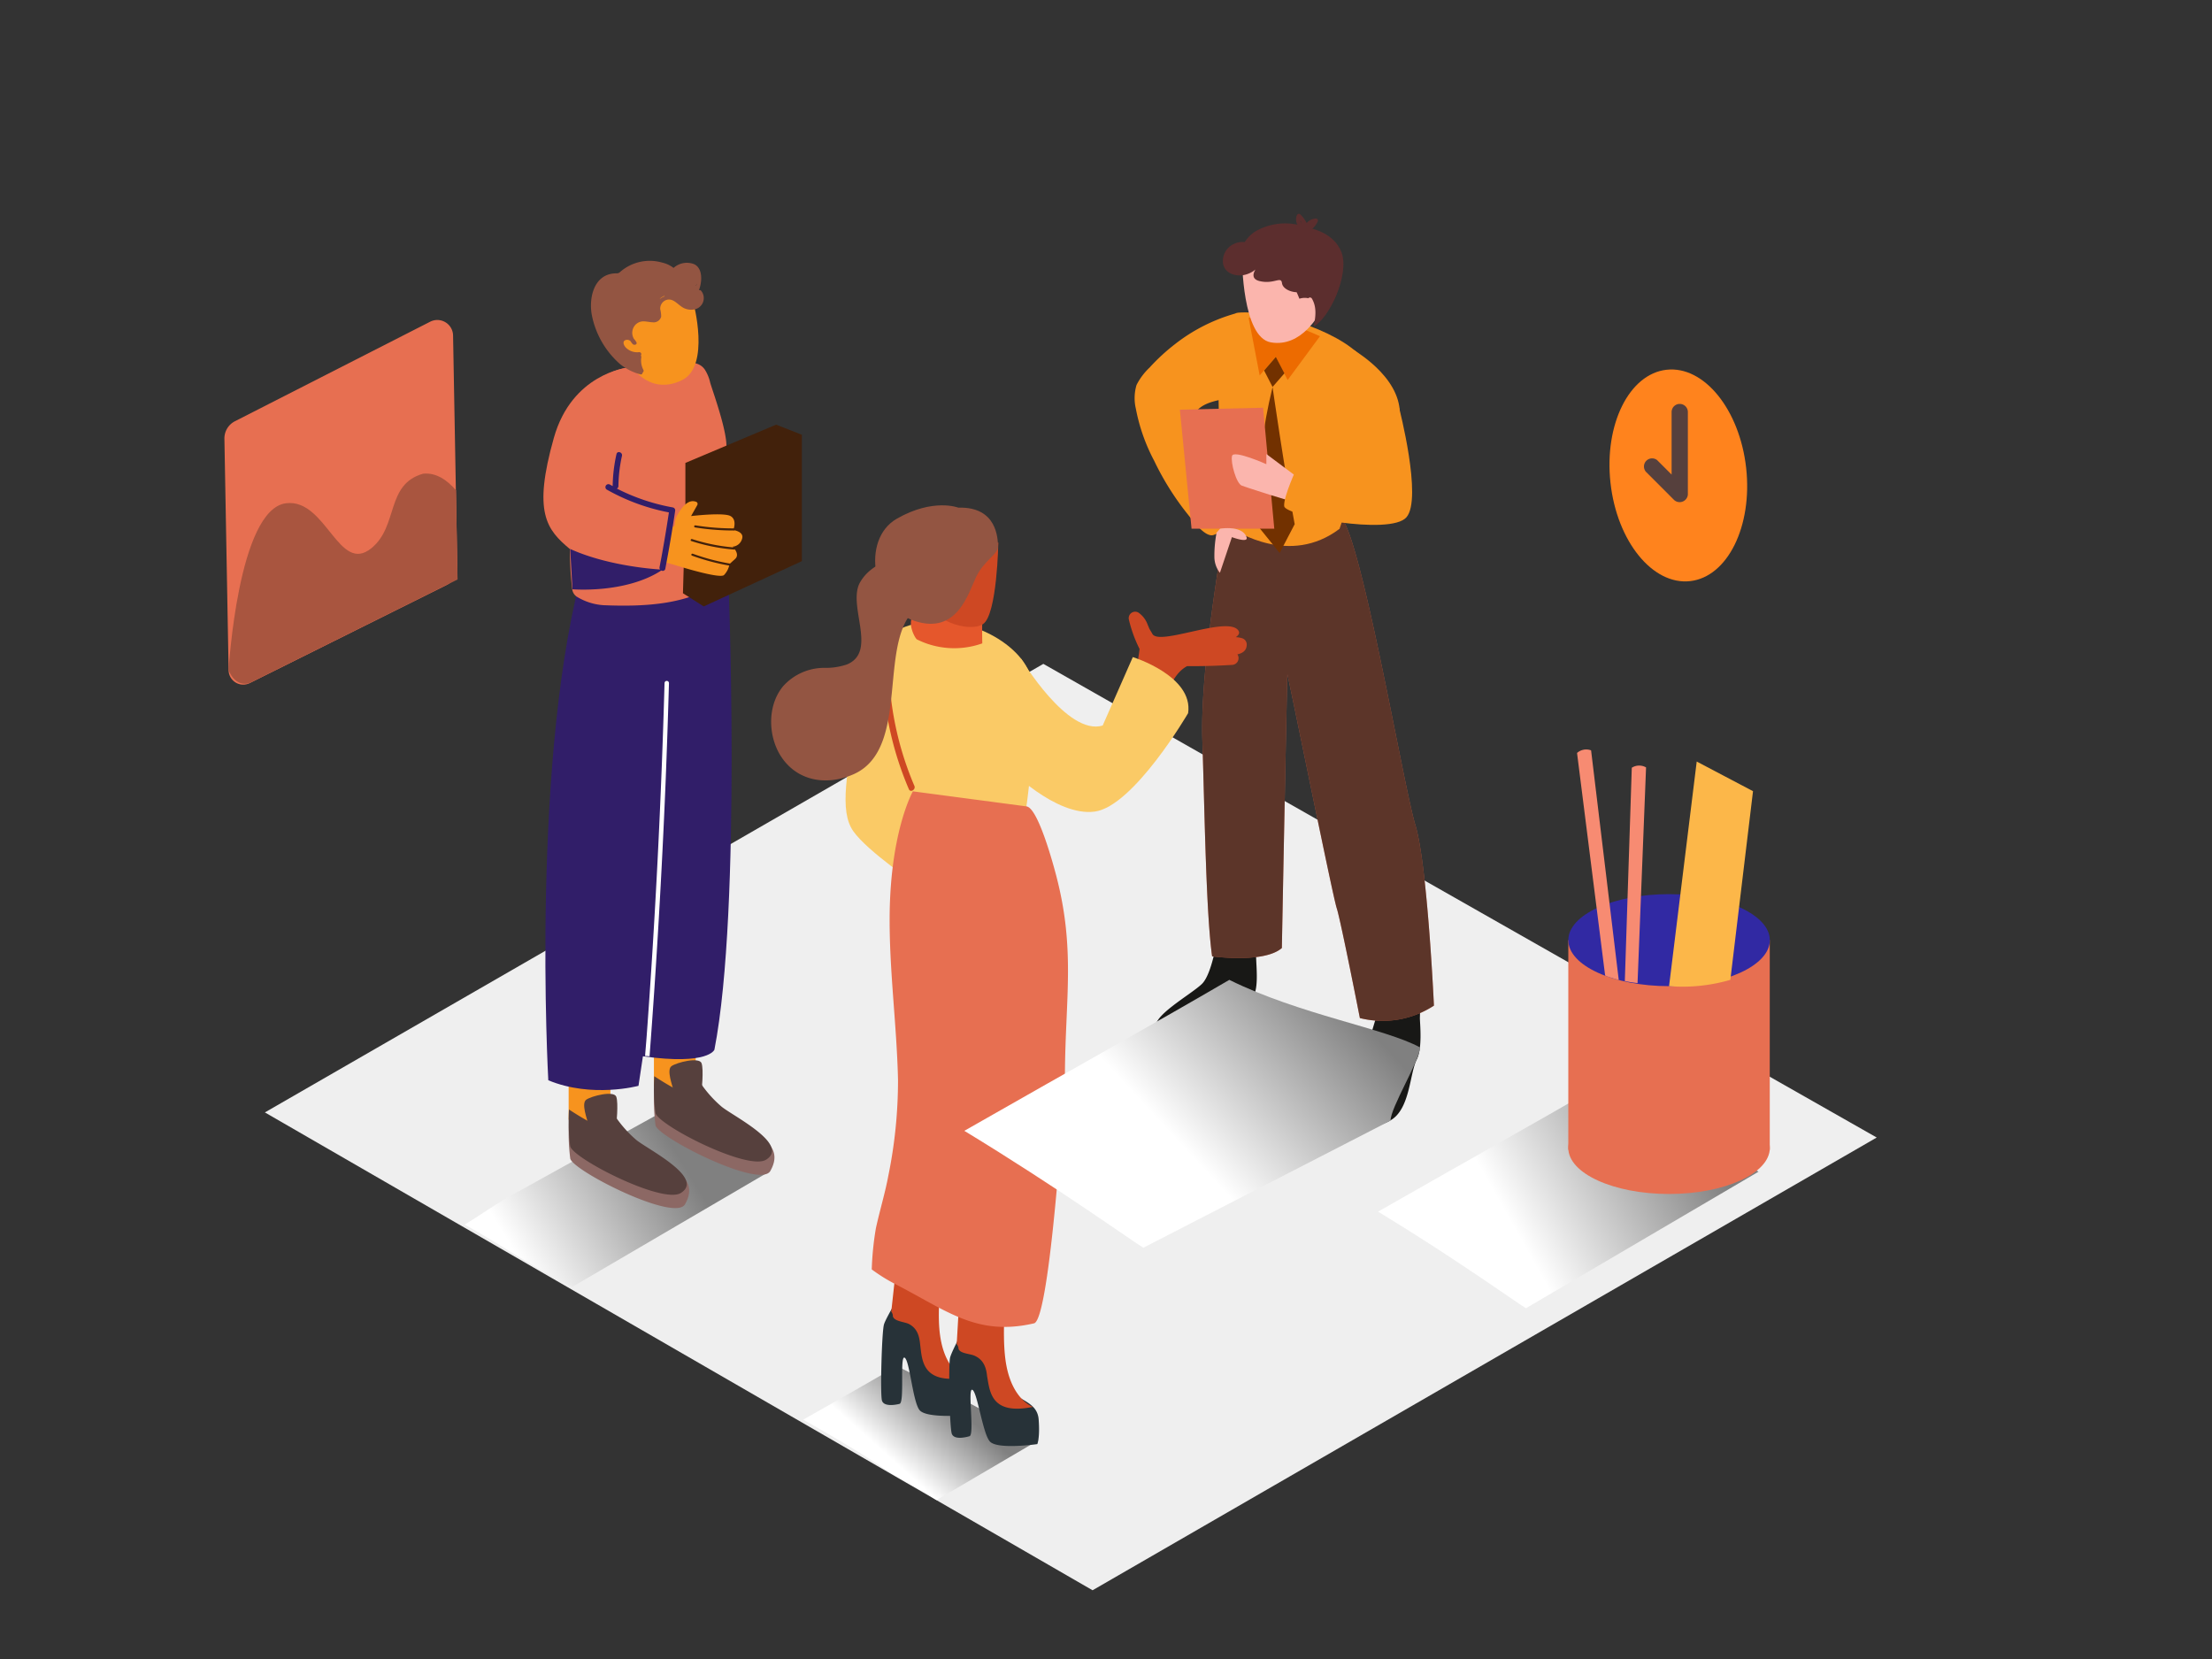 <svg xmlns="http://www.w3.org/2000/svg" xmlns:xlink="http://www.w3.org/1999/xlink" viewBox="0 0 400 300"><rect x="0" y="0" width="400" height="300" fill="#333333" stroke="none"/><defs><linearGradient id="linear-gradient" x1="306.35" y1="203.06" x2="273.52" y2="221.54" gradientUnits="userSpaceOnUse"><stop offset="0" stop-color="gray"/><stop offset="1" stop-color="#fff"/></linearGradient><linearGradient id="linear-gradient-2" x1="123.03" y1="209.6" x2="93.66" y2="227.45" xlink:href="#linear-gradient"/><linearGradient id="linear-gradient-3" x1="171.46" y1="253.07" x2="161.5" y2="264.13" xlink:href="#linear-gradient"/><linearGradient id="linear-gradient-4" x1="240.32" y1="178.23" x2="211.57" y2="204.83" xlink:href="#linear-gradient"/></defs><title>a</title><g style="isolation:isolate"><g id="Layer_2" data-name="Layer 2"><polygon points="47.9 201.16 197.57 287.57 339.37 205.7 188.67 120.05 47.9 201.16" fill="#efefef"/><path d="M288.78,196.55c-12.17,7.1-20.87,11.86-39.58,22.55,14.17,8.61,25.15,16.53,26.74,17.47L318,211.88C314.73,210.16,303.93,204,288.78,196.55Z" fill="url(#linear-gradient)" style="mix-blend-mode:multiply"/><path d="M103.51,232.7l35.77-20.94c-2.72-1.43-8.07-6.39-18.12-11.64a.52.52,0,0,1-.27.33q-14.5,8-28.93,16c-2.26,1.27-5.71,3.65-7.93,5C90.48,225,95.35,228.56,103.51,232.7Z" fill="url(#linear-gradient-2)" style="mix-blend-mode:multiply"/><path d="M160.18,265.77c2.81,1.91,6.4,3.58,9.16,5.5l18.43-10.82c-2.86-1.51-12.32-6.86-25.59-13.42-5.91,3.45-10.89,6.27-16.94,9.69C150.29,259.56,155.36,262.5,160.18,265.77Z" fill="url(#linear-gradient-3)" style="mix-blend-mode:multiply"/><path d="M40.58,79.31l.76,41.91a2.64,2.64,0,0,0,3.81,2.31l35.61-17.74a3.49,3.49,0,0,0,1.93-3.19l-.76-41.93a2.85,2.85,0,0,0-4.15-2.49l-35.31,18A3.49,3.49,0,0,0,40.58,79.31Z" fill="#e76f51"/><path d="M76.51,85.66c-6.78,1.91-4.44,9.44-9.31,13.44C61.27,104,59,90.15,51.76,91c-8.73,1-10.42,30.2-10.42,30.2,1.38,3.31,3.81,2.31,3.81,2.31l37.59-18.73-.29-16.13C80.87,86.84,78.92,85.42,76.51,85.66Z" fill="#e76f51"/><path d="M76.51,85.66c-6.78,1.91-4.44,9.44-9.31,13.44C61.27,104,59,90.15,51.76,91c-8.73,1-10.42,30.2-10.42,30.2,1.38,3.31,3.81,2.31,3.81,2.31l37.59-18.73-.29-16.13C80.87,86.84,78.92,85.42,76.51,85.66Z" fill="#181816" opacity="0.3"/><path d="M256.26,178v0c-1.13,0-2.72,1.2-3.75,1.7L249.67,181s-1.89,7-3,9.61-5,8.21-3.62,10.31a6.29,6.29,0,0,0,8.38,1.68c3.57-2,3.47-8.48,4.76-11,1.07-2.1.57-6.56.57-7.52A24.68,24.68,0,0,0,256.26,178Z" fill="#181816"/><path d="M226.94,165.22v0c-1.13,0-2.72,1.2-3.75,1.7l-2.84,1.39s-1,7.66-3,9.61-9.55,6.07-8.2,8.17a6.09,6.09,0,0,0,8.2,1.89c3.57-2,5.9-6,8.45-7,2.19-.87,1.26-6.55,1.35-8.46A26.91,26.91,0,0,0,226.94,165.22Z" fill="#181816"/><path d="M221.84,93.55s-4.86,25.9-4.42,40.1.69,31.59,1.77,39.29c0,0,9.41,1.31,12.61-1.51,0,0,.95-49.78,1-49.5,1.44,6.55,8.2,40.1,8.92,42.29s4.19,19.88,4.19,19.88a17,17,0,0,0,13.39-2.25s-1.17-25.47-3.35-32.63-9.78-52.16-13.48-55.68" fill="#e76f51"/><path d="M221.84,93.55s-4.86,25.9-4.42,40.1.69,31.59,1.77,39.29c0,0,9.41,1.31,12.61-1.51,0,0,.95-49.78,1-49.5,1.44,6.55,8.2,40.1,8.92,42.29s4.19,19.88,4.19,19.88a17,17,0,0,0,13.39-2.25s-1.17-25.47-3.35-32.63-9.78-52.16-13.48-55.68" fill="#181816" opacity="0.67"/><path d="M242.23,95.63s8.33-24.21,5-29.75-16.85-9.9-23.32-9.34-2.32,38.81-1.3,39.09S233.15,102.47,242.23,95.63Z" fill="#f7931e"/><path d="M245,63.39l-10.1-4.19q-2.75,13.32-5.7,26.59l14.11,2.48s8.4-4.62,9.7-12S245.36,63.73,245,63.39Z" fill="#f7931e"/><path d="M224.61,71.12s-1.35-13.23-1.35-14.39a31.54,31.54,0,0,0-10.82,5.53,35.65,35.65,0,0,0-4.57,4.22,11.37,11.37,0,0,0-2.35,3.14,8.32,8.32,0,0,0-.12,4.29,33.29,33.29,0,0,0,3.31,9.41A50.13,50.13,0,0,0,214.78,93c.74.91,3.12,4.28,4.68,3.74,3.12-1.09,4.41-4.72,4.41-4.72s-1.44-2.83-3-6.34c-.92-2.07-5.06-6.78-5.62-10a16.21,16.21,0,0,1,1.33-1.58C218.64,72.08,222.05,72.45,224.61,71.12Z" fill="#f7931e"/><path d="M225.79,57.47l2,10.42,2.88-3.35,2.18,4.18,5.84-7.92S229.74,56.62,225.79,57.47Z" fill="#ed6b00"/><path d="M237,52.82c-1.51,1.68-4.43.92-6.35.49-2.33-.53-5-1.94-4.8-4.72,0-.42-.62-.42-.65,0-.21,2.89,2.41,4.63,4.91,5.26,2.22.56,5.58,1.39,7.35-.57C237.77,53,237.31,52.51,237,52.82Z" fill="#009245"/><path d="M224.61,46.85s0,14.14,5.19,15.06c5.7,1,8.9-5.46,8.9-5.46s.73-12.49-4.93-13.59S224.77,45,224.61,46.85Z" fill="#fbb5ad"/><path d="M234.68,55s1.37-5.43,2.89-3.64-2.46,5.69-2.46,5.69" fill="#fbb5ad"/><path d="M236.06,41.09s5.06.55,6.54,4.58-2.31,12-5,13.3l3.29-7-.16-4.79Z" fill="#5c2e2e"/><path d="M242.51,47.47c-.41-2.82-2.28-4.19-4.73-5.64l-.61-.33a4,4,0,0,0,1.1-1.42.37.37,0,0,0-.32-.56,2.32,2.32,0,0,0-1.67.81,5.49,5.49,0,0,0-1.14-1.56.38.38,0,0,0-.62.16,2,2,0,0,0,.09,1.7,10.76,10.76,0,0,0-7.47,1.14,6.19,6.19,0,0,0-2.05,2,3.69,3.69,0,0,0-2,.36,3.38,3.38,0,0,0-1.91,3.61c.37,1.7,2.17,2.26,3.7,2a4.69,4.69,0,0,0,2.14-1c-.46.77-.69,1.76.8,2.1,2.59.59,3.83-.95,4,.34.13,1.05,1.59,1.64,2.65,1.66.08.16.27.59.5,1.18a3.13,3.13,0,0,1,1.62-.09.4.4,0,0,1,.64.06c.9,1.54.69,3.22.34,5a14.25,14.25,0,0,0,3.4-4.31A12.72,12.72,0,0,0,242.51,47.47Zm-7.36-7.58.11.16a.37.37,0,0,0,0,.12c0,.12.09.24.14.35A1.36,1.36,0,0,1,235.15,39.9Z" fill="#5c2e2e"/><polygon points="228.59 67 230.12 69.97 232.26 67.51 230.71 64.54 228.59 67" fill="#723100"/><path d="M230.12,70s2.14,15,4,24.79L231.4,100l-3.57-4.43S226.37,85.32,230.12,70Z" fill="#723100"/><polygon points="230.43 95.6 228.41 73.73 213.36 74.08 215.47 95.6 230.43 95.6" fill="#e76f51"/><path d="M235.55,87,229,82.1v1.84s-5.92-2.65-6.21-1.49.77,5,1.77,5.37,5.18,1.69,5.18,1.69l3.3,1Z" fill="#fbb5ad"/><path d="M253,73.73s4.26,16.44,1.33,19.81-21.93-.28-22.11-2,2.42-7.23,2.42-7.23l10.61,1.16" fill="#f7931e"/><path d="M220.64,95.6s4-.67,4.77,1.53c.43,1.16-2.64,0-2.64,0l-2.17,6.45a4.68,4.68,0,0,1-1-2.87,22.07,22.07,0,0,1,.4-4.4Z" fill="#fbb5ad"/><path d="M102.89,202.86c2.19,1.45,3.83,2.3,3.83,2.3,1.74,0,5,.38,4-1.9a21.21,21.21,0,0,0,4.29,5.06c1.89,1.63,12.5,3.15,8.86,9.46-1.88,3.25-20.29-6.07-20.75-8.28A36.11,36.11,0,0,1,102.89,202.86Z" fill="#8c6864"/><path d="M110.84,192.13a36.57,36.57,0,0,0-.27,9.54c.1.69.19,1.43.33,2.17l-8.07-1.36V192.13Z" fill="#f7931e"/><path d="M102.89,200.63c2.19,1.45,3.83,2.3,3.83,2.3,1.74,0,5,.38,4-1.9a21.21,21.21,0,0,0,4.29,5.06c1.89,1.63,12.55,6.87,8.1,9.64-3.31,2.06-19.53-6.25-20-8.46A36.11,36.11,0,0,1,102.89,200.63Z" fill="#56403d"/><path d="M106.31,203.07c-.08-.59-1.26-3.53-.3-4.21s5-1.69,5.43-.54,0,5.16,0,5.16" fill="#56403d"/><path d="M118.31,196.84c2.19,1.45,3.83,2.3,3.83,2.3,1.74,0,5,.38,4-1.9a21.21,21.21,0,0,0,4.29,5.06c1.89,1.63,12.5,3.15,8.86,9.46-1.88,3.25-20.29-6.07-20.75-8.28A36.11,36.11,0,0,1,118.31,196.84Z" fill="#8c6864"/><path d="M126.26,186.11a36.57,36.57,0,0,0-.27,9.54c.1.69.19,1.43.33,2.17l-8.07-1.36V186.11Z" fill="#f7931e"/><path d="M118.31,194.61c2.19,1.45,3.83,2.3,3.83,2.3,1.74,0,5,.38,4-1.9a21.21,21.21,0,0,0,4.29,5.06c1.89,1.63,12.55,6.87,8.1,9.64-3.31,2.06-19.53-6.25-20-8.46A36.11,36.11,0,0,1,118.31,194.61Z" fill="#56403d"/><path d="M121.73,197c-.08-.59-1.26-3.53-.3-4.21s5-1.69,5.43-.54,0,5.16,0,5.16" fill="#56403d"/><path d="M131.66,103.07s2.53,61.07-2.47,86.74c0,0-1,2.86-12.93,1.2l-.8,5.34s-8.38,2.28-16.31-1c0,0-3.31-59.32,6.63-93.79" fill="#311e69"/><path d="M130.78,82.12c2.07-.66-2-11.58-2.36-12.95a7.32,7.32,0,0,0-1-2.39c-1.42-1.94-4.21-1-6.2-1a50,50,0,0,0-7.86.7A13.21,13.21,0,0,0,109.2,68c-4.08,5.72-5.5,12.85-5.93,19.79-.24,3.82-.22,7.67-.2,11.5a56.91,56.91,0,0,0,.41,7.29,1.88,1.88,0,0,0,.92,1.38,10.54,10.54,0,0,0,4.76,1.48c7.19.29,15.9,0,21.52-4.68a16.87,16.87,0,0,0,1-1.52l-.92-21.12Z" fill="#e76f51"/><polyline points="123.94 91.82 123.94 83.71 140.35 76.79 145 78.62 145 101.47 127.26 109.66 123.5 107.28" fill="#42210b"/><path d="M103.08,99.31c-4.23-3.53-6.76-6.58-2.92-20.15,3.27-11.58,13.2-12.65,13.2-12.65" fill="#e76f51"/><path d="M125.37,54.67s3.16,11.55-2.06,14.08-8.89-1.24-10.47-4.69-1-11.53,5.77-12.35C124.48,51,125.37,54.67,125.37,54.67Z" fill="#f7931e"/><path d="M126.39,52.48c.55-1.41.78-3.93-.87-4.71a3.6,3.6,0,0,0-3.72.68,5.14,5.14,0,0,0-2-.95,8.13,8.13,0,0,0-7.63,1.65,1.15,1.15,0,0,1-.31.22,1.34,1.34,0,0,1-.49.06c-4.1.07-5,4.72-4.28,7.88a15.85,15.85,0,0,0,5,8.5,9.84,9.84,0,0,0,3.72,1.89.31.31,0,0,0,.39-.32.38.38,0,0,0,.12-.54,3.7,3.7,0,0,1-.35-2.24.34.34,0,0,0-.1-.3.37.37,0,0,0-.3-.62,2.89,2.89,0,0,1-2.41-.84c-.38-.4-.7-1.18.05-1.37a.89.89,0,0,1,.81.22,3,3,0,0,0,.39.53.37.37,0,0,0,.21.11c.28.09.64-.14.46-.45a3,3,0,0,0-.45-.61,2.12,2.12,0,0,1,.39-2.65c1-.85,1.85-.39,3-.34a1.41,1.41,0,0,0,1.54-1,5.27,5.27,0,0,0-.17-1.37,1.67,1.67,0,0,1,1-1.63c1.17-.45,1.93.53,2.79,1.13a3,3,0,0,0,2.52.51,2.08,2.08,0,0,0,1.12-3.3A.36.36,0,0,0,126.39,52.48Zm-7.1,1.64a1.17,1.17,0,0,1,.54-.46,1,1,0,0,0,.21-.13l.07,0,.11.05A2.42,2.42,0,0,0,119.29,54.11Zm6.61-2.44-.05,0a3.32,3.32,0,0,0,.14-.38C126,51.4,125.93,51.54,125.9,51.67Z" fill="#935542"/><path d="M117.46,191q1.88-24.74,2.9-49.53.36-9,.61-17.94a.4.4,0,0,0-.8,0q-.89,31.94-3.23,63.81c-.09,1.2-.2,2.41-.29,3.61Z" fill="#fff"/><path d="M132.6,95.85s.76-1.83-.5-2.53-7.13,0-7.13,0l1.13-2c.14-.39-.06-.59-.55-.67-1.35-.24-2.43,1.39-3,2.39a3.44,3.44,0,0,0-.46,1.2c0,.32,0,.82-.31,1a2.25,2.25,0,0,1-.94-.19c-.44,2.15-.95,4.28-1.38,6.42l2.51.68s8.13,2.59,8.95,1.84a3.78,3.78,0,0,0,1-2l1-.9c1-.9-.45-2.23-.45-2.23a1.93,1.93,0,0,0,1.71-1.39C134.65,96.11,132.6,95.85,132.6,95.85Z" fill="#f7931e"/><path d="M125.72,95a43.7,43.7,0,0,0,7,.55c.24,0,.2.37,0,.38a43.7,43.7,0,0,1-7-.55C125.45,95.36,125.48,95,125.72,95Z" fill="#42210b"/><path d="M125.15,97.48A33.25,33.25,0,0,0,132.77,99a.19.19,0,0,1,0,.38A33.69,33.69,0,0,1,125,97.83C124.79,97.76,124.92,97.41,125.15,97.48Z" fill="#42210b"/><path d="M125.27,100.13a38.62,38.62,0,0,0,6.71,1.78.19.19,0,0,1,0,.38,39,39,0,0,1-6.81-1.8C124.91,100.42,125,100.07,125.27,100.13Z" fill="#42210b"/><path d="M121.68,91.76a36.17,36.17,0,0,1-10.13-3.41.49.49,0,0,0,.28-.45,26.71,26.71,0,0,1,.64-5.46c.15-.67-.88-1-1-.28a28.12,28.12,0,0,0-.68,5.74s0,0,0,0l-.57-.31a.54.54,0,0,0-.54.92,37,37,0,0,0,11.28,4.15q-.75,5-1.69,9.89a.53.53,0,0,0,.09.43c-2-.13-9.84-.81-16.25-3.71l.41,7.29s9.57.82,16.07-3.4a.47.47,0,0,0,.72-.32q1-5.21,1.78-10.46A.54.54,0,0,0,121.68,91.76Z" fill="#311e69"/><path d="M225.45,116.52a1.19,1.19,0,0,0-.85-1.11,4.76,4.76,0,0,0-1.13-.19c.59-.4.79-.84.38-1.31-2.13-2.49-14.25,2.93-15.46.72-.14-.26-.3-.52-.46-.78s-.23-.55-.37-.81a4.48,4.48,0,0,0-1.72-2.28,1.17,1.17,0,0,0-1.7,1.3,24.18,24.18,0,0,0,1.93,5.3,42.79,42.79,0,0,1-1.69,7.8c-.45,1.42,1.78,2,2.23.61v0a1.24,1.24,0,0,0,.5.3,1.19,1.19,0,0,0,1.29.27,1.16,1.16,0,0,0,2.26.33c.76-2.37,1.77-5,4-6.21h1.06c2.38,0,4.76-.08,7.14-.23a1.22,1.22,0,0,0,.9-1.9C224.68,118.12,225.46,117.66,225.45,116.52Z" fill="#ce4823"/><path d="M175.32,251.47c-.09-3.37-3.89-3.55-4.92-5.86a6.06,6.06,0,0,1-.25-2.83,1.47,1.47,0,0,1-1.46-1.57,18.33,18.33,0,0,1,1-5l-5.25-4.85s-4.21,6.72-4.6,8.18-.69,12.66-.35,13.74,2.23.82,3.18.58,0-8.8.91-8.35,1.46,7.8,2.67,9.44,8.58.94,8.58.94S175.41,254.84,175.32,251.47Z" fill="#273238"/><path d="M170,241.5c-.92-6.35,1.25-17.69,1.25-17.69l-8.69.66-1.39,12.71a1.38,1.38,0,0,1,.29.73.79.79,0,0,0,0,.17l.16.27c.56.64,2.09.72,2.78,1.09,1.52.83,1.85,2.21,2,3.76.36,2.81.36,7.1,8,5.94C174.39,249.14,170.88,247.84,170,241.5Z" fill="#ce4823"/><path d="M187.82,256.66c-.26-3.36-4.06-3.36-5.19-5.62a6.06,6.06,0,0,1-.39-2.81,1.47,1.47,0,0,1-1.54-1.5,18.33,18.33,0,0,1,.76-5L176,237.15s-3.88,6.91-4.2,8.39-.08,12.68.32,13.74,2.26.71,3.2.43-.39-8.79.51-8.39,1.84,7.72,3.13,9.3,8.62.52,8.62.52S188.08,260,187.82,256.66Z" fill="#273238"/><path d="M182,247c-1.22-6.29.39-17.73.39-17.73l-8.65,1.08L173,243.08a1.38,1.38,0,0,1,.33.71.79.79,0,0,0,0,.16l.18.26c.59.61,2.12.62,2.83,1,1.56.75,2,2.12,2.16,3.66.5,2.79.7,7.08,8.28,5.54C186.78,254.38,183.21,253.25,182,247Z" fill="#ce4823"/><path d="M162.72,113.73s-5,1.47-7.33,13.75-3.66,19.18-1.08,22.84,11.56,9.7,11.56,9.7l10.58-14.2" fill="#faca66"/><path d="M165.08,143.11s-12-25.09-2.36-29.38,21.58,2,23.57,8.34-.91,25.39-.91,25.39S172.69,147.82,165.08,143.11Z" fill="#faca66"/><path d="M184.66,119.13s8.33,14,14.74,12.07l5.45-12.38s11,3.41,10,10.14c0,0-9.83,16.84-16.88,17.8s-15.76-8-15.76-8" fill="#faca66"/><path d="M161.83,232.17c9.4,4.83,14.78,9.53,25.16,7.13,2.94-.71,5.57-42.74,5.58-44.89.07-13.83,1.93-22.65-1.57-36.06-.49-1.87-3.27-12.26-5.38-12.53l-20.54-2.72s-4,7-4.2,22.1c-.12,10.07,1.29,20.07,1.51,30.12a86.15,86.15,0,0,1-1.77,17.38c-.54,2.93-1.53,6.19-2.23,9.4a54.52,54.52,0,0,0-.75,7.45A30.64,30.64,0,0,0,161.83,232.17Z" fill="#e76f51"/><path d="M165.82,115.63c-.41-.22-2.42-4,.28-5s11.59,0,11.53,1.62,0,4.09,0,4.09A15.09,15.09,0,0,1,165.82,115.63Z" fill="#e5572c"/><path d="M165.35,142.11A57.46,57.46,0,0,1,160.78,122c0-.74-1.19-.74-1.15,0a59.08,59.08,0,0,0,4.73,20.73C164.65,143.37,165.64,142.78,165.35,142.11Z" fill="#ce4823"/><path d="M155.54,105.28c-2.4,4.16,3.25,12.53-2.38,14.87a11.77,11.77,0,0,1-4,.62,10,10,0,0,0-7.53,3.3c-3,3.57-2.79,9.45-.09,13.16,3.08,4.23,8.32,4.78,12.83,2.77,10.66-4.74,3.85-25,11.88-30.43l.39-9.12S158.6,100,155.54,105.28Z" fill="#935542"/><path d="M180.53,98.09s-.21,13.12-2.78,14.77-9.67-.8-10-4.44S180.53,98.09,180.53,98.09Z" fill="#ce4823"/><path d="M173.29,91.8s-4.53-1.78-11.12,2-4.43,16,3.26,18.5,9.65-5,11.1-8,4-4.09,3.95-5.49S180.33,91.59,173.29,91.8Z" fill="#935542"/><ellipse cx="303.5" cy="85.95" rx="12.34" ry="19.23" transform="translate(-7.65 34.12) rotate(-6.35)" fill="#ff831d"/><path d="M299.67,83.21l2.61,2.61V74.51a1.47,1.47,0,0,1,2.94,0V89.44a1.49,1.49,0,0,1-2.46,1l0,0,0,0-5.12-5.12A1.47,1.47,0,0,1,299.67,83.21Z" fill="#56403d"/><path d="M283.6,170v37.91s36.43,2,36.43,0V170" fill="#e76f51"/><ellipse cx="301.82" cy="207.59" rx="18.22" ry="8.32" fill="#e76f51"/><ellipse cx="301.82" cy="170.01" rx="18.22" ry="8.32" fill="#3129a3"/><path d="M290.46,176.48l.13.07c.7.24,1.41.46,2.13.65l-5-41.51a2.49,2.49,0,0,0-2.54.47l5.08,40.25Z" fill="#f78b72"/><path d="M296.12,177.77l1.54-39a2.49,2.49,0,0,0-2.58.06l-1.26,38.57A20.42,20.42,0,0,0,296.12,177.77Z" fill="#f78b72"/><path d="M301.82,178.33l5-40.62L317,143.07l-4.1,34.12A31,31,0,0,1,301.82,178.33Z" fill="#fcb749"/><path d="M256.8,189.41c-6.36-3.47-21.73-5.91-34.5-12.22-14.73,8.59-25.26,14.36-47.92,27.3,17.15,10.42,30.44,20,32.37,21.14l44.71-23C251.42,200.37,256.76,191.69,256.8,189.41Z" fill="url(#linear-gradient-4)" style="mix-blend-mode:multiply"/></g></g></svg>